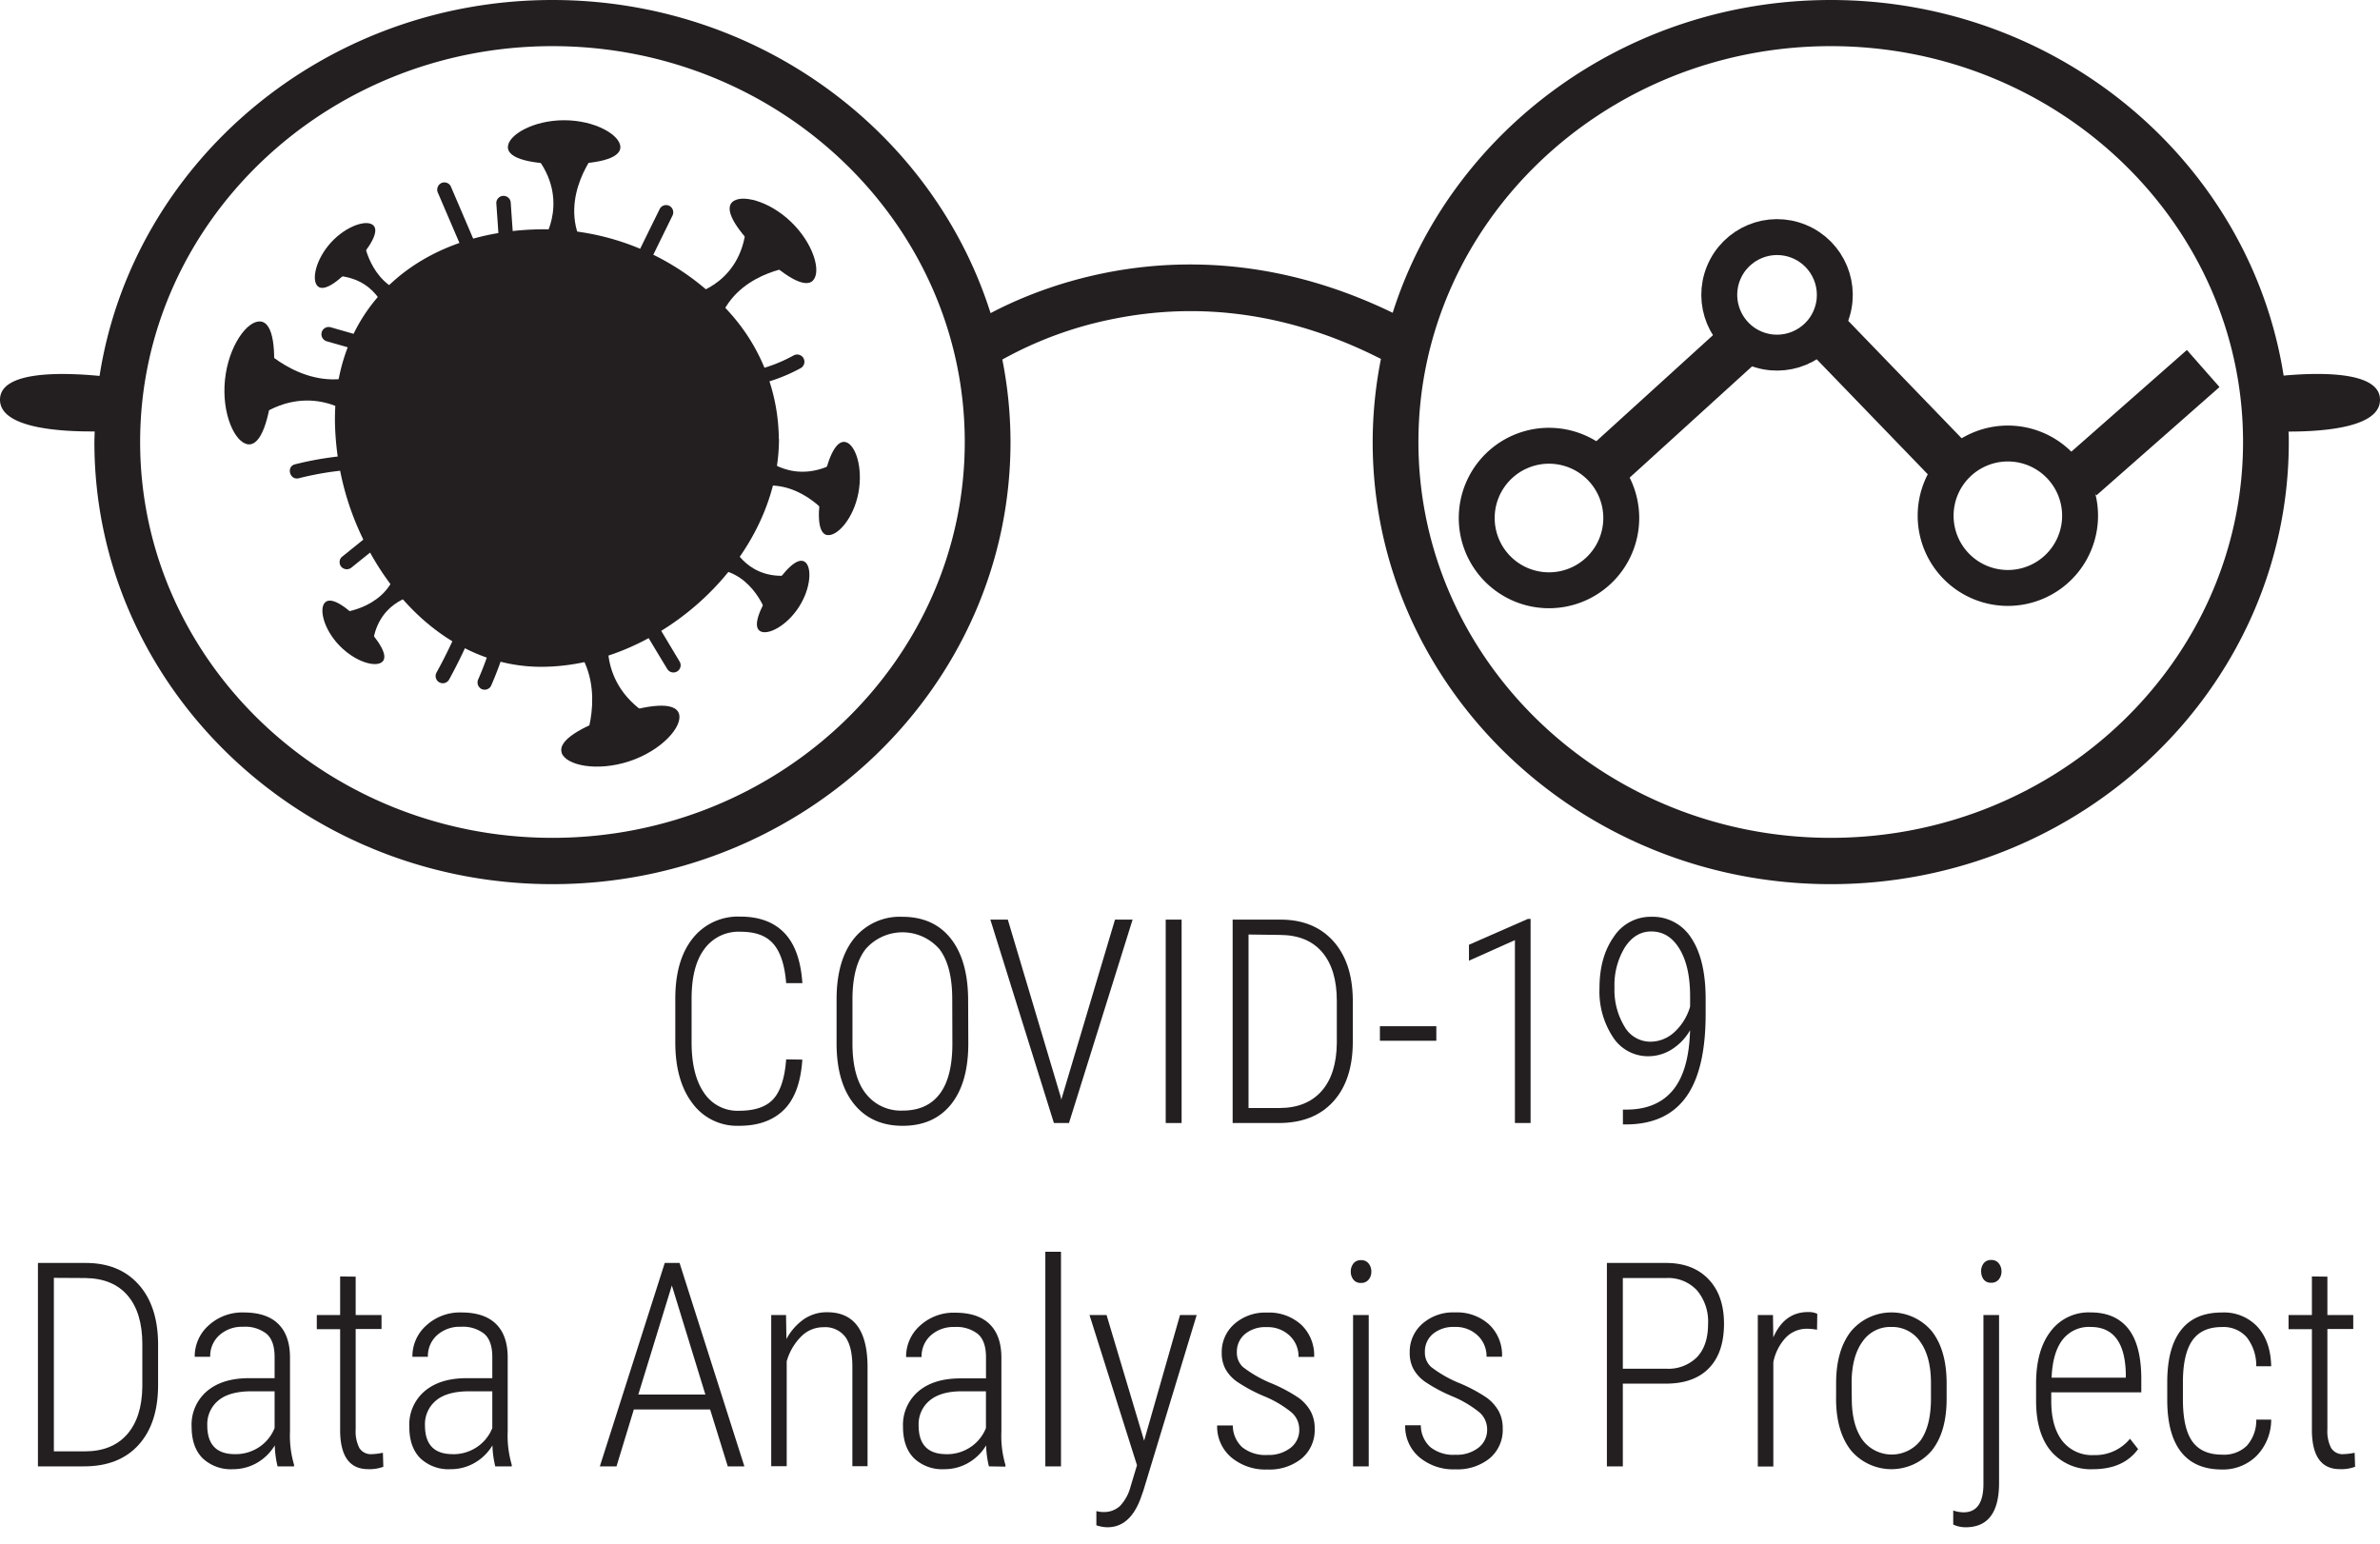 <svg id="Logo" xmlns="http://www.w3.org/2000/svg" viewBox="0 0 530.24 344"><defs><style>.cls-1{fill:#231f20;}.cls-2,.cls-3{fill:none;stroke:#231f20;}.cls-2{stroke-width:11px;}.cls-3{stroke-width:8px;}</style></defs><g id="Logo_Black"><g id="Text"><path class="cls-1" d="M178.75,236.09q-.5,7.62-4.11,11.19t-10,3.56a12.33,12.33,0,0,1-10.36-5q-3.81-5-3.83-13.5v-9.83q0-8.56,3.87-13.42a12.84,12.84,0,0,1,10.6-4.86q6.34,0,9.84,3.65t4,11.17h-3.61c-.33-4.11-1.3-7-2.91-8.81s-4-2.64-7.3-2.64a9.41,9.41,0,0,0-8,3.83q-2.87,3.83-2.86,11.11v9.71q0,7.23,2.77,11.24a8.92,8.92,0,0,0,7.81,4q5.29,0,7.66-2.64c1.58-1.77,2.52-4.7,2.83-8.81Z"/><path class="cls-1" d="M215.73,232.48q0,8.78-3.84,13.57t-10.79,4.79q-6.87,0-10.78-4.79t-3.94-13.48V222.7q0-8.74,3.89-13.59A13.09,13.09,0,0,1,201,204.27q7,0,10.83,4.86t3.86,13.67Zm-3.58-9.84q0-7.44-2.86-11.17a10.9,10.9,0,0,0-16.37-.08q-2.92,3.66-3,10.94v10.15q0,7.47,3,11.22a9.87,9.87,0,0,0,8.21,3.75q5.42,0,8.24-3.73t2.81-11.24Z"/><path class="cls-1" d="M236.36,244.55l.09.5.13-.5,11.83-39.65h3.92l-14.17,45.32H234.8L220.64,204.9h3.89Z"/><path class="cls-1" d="M263.25,250.22h-3.54V204.9h3.54Z"/><path class="cls-1" d="M274.62,250.22V204.9h10.67q7.38,0,11.68,4.71t4.42,13v9.49q0,8.53-4.35,13.33t-12.18,4.79Zm3.54-42v38.66H285q6.07,0,9.41-3.75t3.42-10.72V223q0-7-3.25-10.83t-9.42-3.86Z"/><path class="cls-1" d="M320,231.89H307.43v-3.24H320Z"/><path class="cls-1" d="M341,250.22h-3.49V209.47l-10.24,4.58V210.5l13.13-5.76h.6Z"/><path class="cls-1" d="M376.53,229.55a12.17,12.17,0,0,1-4.07,4.26,9.75,9.75,0,0,1-5.23,1.53,9.25,9.25,0,0,1-7.88-4.26,18.46,18.46,0,0,1-3-10.91q0-6.91,3.16-11.4a9.78,9.78,0,0,1,8.39-4.5A10.15,10.15,0,0,1,376.8,209Q380,213.8,380,222.58v3.36q0,12.39-4.33,18.44t-13.16,6.15h-.94l0-3.3h1q6.72-.09,10.22-4.43T376.53,229.55Zm-8.84,2.55A7.89,7.89,0,0,0,373,230a12.36,12.36,0,0,0,3.54-5.72V222q0-6.69-2.36-10.58t-6.3-3.88c-2.39,0-4.35,1.19-5.88,3.55a16.13,16.13,0,0,0-2.31,8.95,15.76,15.76,0,0,0,2.21,8.65A6.63,6.63,0,0,0,367.69,232.1Z"/><path class="cls-1" d="M8.45,326.72V281.4H19.13q7.38,0,11.67,4.71t4.42,13v9.5q0,8.52-4.34,13.32t-12.19,4.79Zm3.55-42v38.66h6.88q6.07,0,9.4-3.75T31.71,309v-9.5q0-7-3.26-10.83T19,284.76Z"/><path class="cls-1" d="M61.84,326.72a21.7,21.7,0,0,1-.62-4.67,11.17,11.17,0,0,1-4,3.91,10.63,10.63,0,0,1-5.31,1.39,9.11,9.11,0,0,1-6.79-2.46q-2.43-2.46-2.43-7A9.79,9.79,0,0,1,46.07,310q3.38-2.9,9.32-2.93h5.79v-4.7c0-2.41-.59-4.13-1.79-5.18a7.7,7.7,0,0,0-5.24-1.57,7.53,7.53,0,0,0-5.26,1.86,6.25,6.25,0,0,0-2.06,4.83l-3.45,0a9.22,9.22,0,0,1,3.11-7,11.07,11.07,0,0,1,7.81-2.88q5.09,0,7.69,2.55t2.62,7.44v16.53a22.91,22.91,0,0,0,.9,7.41v.37ZM52.34,324a9.42,9.42,0,0,0,5.41-1.58,9.22,9.22,0,0,0,3.43-4.24V310H55.71q-4.74.06-7.13,2.1a6.84,6.84,0,0,0-2.4,5.49Q46.18,324,52.34,324Z"/><path class="cls-1" d="M79.24,284.45V293H85v3.11H79.24v22.39a8.11,8.11,0,0,0,.82,4.12A3,3,0,0,0,82.82,324a14.42,14.42,0,0,0,2.49-.31l.09,3.12a8.63,8.63,0,0,1-3.39.53q-6.08,0-6.23-8.35V296.15h-5.2V293h5.2v-8.59Z"/><path class="cls-1" d="M110.34,326.72a22.24,22.24,0,0,1-.63-4.67,11,11,0,0,1-4,3.91,10.57,10.57,0,0,1-5.3,1.39,9.11,9.11,0,0,1-6.79-2.46q-2.43-2.46-2.43-7A9.79,9.79,0,0,1,94.57,310q3.38-2.9,9.32-2.93h5.79v-4.7c0-2.41-.59-4.13-1.79-5.18a7.7,7.7,0,0,0-5.24-1.57,7.53,7.53,0,0,0-5.26,1.86,6.25,6.25,0,0,0-2.06,4.83l-3.45,0a9.18,9.18,0,0,1,3.11-7,11.07,11.07,0,0,1,7.81-2.88q5.08,0,7.69,2.55t2.62,7.44v16.53a22.91,22.91,0,0,0,.9,7.41v.37Zm-9.5-2.71a9.37,9.37,0,0,0,5.4-1.58,9.18,9.18,0,0,0,3.44-4.24V310h-5.47q-4.74.06-7.13,2.1a6.84,6.84,0,0,0-2.4,5.49Q94.68,324,100.84,324Z"/><path class="cls-1" d="M158.21,314.05h-17l-3.86,12.67h-3.71L148.1,281.4h3.3l14.44,45.32h-3.7Zm-16-3.33h14.94l-7.47-24.31Z"/><path class="cls-1" d="M175.12,293l.09,5.35A12.63,12.63,0,0,1,179,294a9,9,0,0,1,5.28-1.62q8.8,0,9,11.73v22.57H189.9V304.53q0-4.51-1.58-6.66a5.62,5.62,0,0,0-4.89-2.15,6.91,6.91,0,0,0-4.87,2,12.76,12.76,0,0,0-3.29,5.58v23.38h-3.45V293Z"/><path class="cls-1" d="M220.32,326.72a21.7,21.7,0,0,1-.62-4.67,11.11,11.11,0,0,1-4,3.91,10.57,10.57,0,0,1-5.3,1.39,9.11,9.11,0,0,1-6.79-2.46q-2.43-2.46-2.43-7a9.79,9.79,0,0,1,3.38-7.84q3.38-2.9,9.32-2.93h5.79v-4.7c0-2.41-.59-4.13-1.79-5.18a7.7,7.7,0,0,0-5.24-1.57,7.53,7.53,0,0,0-5.26,1.86,6.25,6.25,0,0,0-2.06,4.83l-3.45,0a9.22,9.22,0,0,1,3.11-7,11.07,11.07,0,0,1,7.81-2.88q5.08,0,7.69,2.55t2.62,7.44v16.53a22.91,22.91,0,0,0,.9,7.41v.37Zm-9.5-2.71a9.37,9.37,0,0,0,5.4-1.58,9.18,9.18,0,0,0,3.44-4.24V310h-5.48c-3.15,0-5.53.74-7.12,2.1a6.84,6.84,0,0,0-2.4,5.49Q204.66,324,210.82,324Z"/><path class="cls-1" d="M236.38,326.72h-3.49V278.91h3.49Z"/><path class="cls-1" d="M254.9,321l8-28h3.71l-11.86,39.07-.66,1.87q-2.38,6.34-7.34,6.35a7.88,7.88,0,0,1-2.49-.44l0-3.17a5.54,5.54,0,0,0,1.58.21,5.15,5.15,0,0,0,3.68-1.34,9.9,9.9,0,0,0,2.36-4.32l1.43-4.76L242.73,293h3.8Z"/><path class="cls-1" d="M289.46,318.42a5,5,0,0,0-1.81-3.8,24.3,24.3,0,0,0-6.12-3.57,34.81,34.81,0,0,1-6-3.24A8.68,8.68,0,0,1,273,305a7.57,7.57,0,0,1-.81-3.61A8.27,8.27,0,0,1,275,295a10.36,10.36,0,0,1,7.25-2.54,10.67,10.67,0,0,1,7.66,2.71,9.39,9.39,0,0,1,2.87,7.16H289.3a6.31,6.31,0,0,0-2-4.75,7.05,7.05,0,0,0-5.11-1.88,7.12,7.12,0,0,0-4.84,1.55,5.13,5.13,0,0,0-1.79,4.05,4.31,4.31,0,0,0,1.37,3.3,27.32,27.32,0,0,0,5.92,3.45,34.92,34.92,0,0,1,6.47,3.4,9.41,9.41,0,0,1,2.68,3,7.92,7.92,0,0,1,.9,3.88,8.25,8.25,0,0,1-2.89,6.63,11.38,11.38,0,0,1-7.63,2.46,11.83,11.83,0,0,1-8.11-2.74,9,9,0,0,1-3.1-7.07h3.49a6.57,6.57,0,0,0,2.1,4.85,8.22,8.22,0,0,0,5.62,1.72,7.89,7.89,0,0,0,5.11-1.56A5,5,0,0,0,289.46,318.42Z"/><path class="cls-1" d="M300.94,283.33a2.85,2.85,0,0,1,.59-1.81,2,2,0,0,1,1.68-.74,2,2,0,0,1,1.7.74,2.75,2.75,0,0,1,.61,1.81,2.7,2.7,0,0,1-.61,1.79,2.07,2.07,0,0,1-1.7.73,2,2,0,0,1-1.68-.73A2.79,2.79,0,0,1,300.94,283.33Zm4,43.39h-3.49V293h3.49Z"/><path class="cls-1" d="M331.32,318.42a5,5,0,0,0-1.8-3.8,24.49,24.49,0,0,0-6.12-3.57,34.81,34.81,0,0,1-6-3.24,8.68,8.68,0,0,1-2.52-2.82,7.57,7.57,0,0,1-.81-3.61,8.27,8.27,0,0,1,2.8-6.42,10.34,10.34,0,0,1,7.25-2.54,10.67,10.67,0,0,1,7.66,2.71,9.38,9.38,0,0,1,2.86,7.16h-3.45a6.34,6.34,0,0,0-2-4.75,7.05,7.05,0,0,0-5.11-1.88,7.12,7.12,0,0,0-4.84,1.55,5.13,5.13,0,0,0-1.79,4.05,4.31,4.31,0,0,0,1.37,3.3,27.06,27.06,0,0,0,5.92,3.45,34.92,34.92,0,0,1,6.47,3.4,9.54,9.54,0,0,1,2.68,3,7.92,7.92,0,0,1,.9,3.88,8.25,8.25,0,0,1-2.89,6.63,11.39,11.39,0,0,1-7.63,2.46,11.81,11.81,0,0,1-8.11-2.74,9,9,0,0,1-3.1-7.07h3.49a6.57,6.57,0,0,0,2.1,4.85,8.22,8.22,0,0,0,5.62,1.72,7.84,7.84,0,0,0,5.1-1.56A5,5,0,0,0,331.32,318.42Z"/><path class="cls-1" d="M361.55,308.29v18.43H358V281.4h13.17q6,0,9.46,3.61t3.46,9.93q0,6.45-3.35,9.9t-9.63,3.45Zm0-3.33h9.62a9,9,0,0,0,6.93-2.6q2.44-2.6,2.44-7.36a10.79,10.79,0,0,0-2.47-7.5,8.77,8.77,0,0,0-6.87-2.74h-9.65Z"/><path class="cls-1" d="M404.82,296.28a12.44,12.44,0,0,0-2.18-.22,6.5,6.5,0,0,0-4.81,2,11.21,11.21,0,0,0-2.75,5.45v23.25h-3.46V293H395l.07,5q2.46-5.65,7.72-5.66a4.28,4.28,0,0,1,2.08.4Z"/><path class="cls-1" d="M409.07,308.17q0-7.29,3.3-11.52a11.75,11.75,0,0,1,18-.06q3.28,4.17,3.32,11.49v3.58q0,7.41-3.32,11.55a11.81,11.81,0,0,1-17.88.09q-3.3-4.05-3.43-11.15Zm3.49,3.47q0,5.81,2.35,9.14a8.14,8.14,0,0,0,13,.13q2.26-3.21,2.29-9.18v-3.57q0-5.82-2.36-9.16a7.55,7.55,0,0,0-6.51-3.34,7.47,7.47,0,0,0-6.38,3.26c-1.58,2.18-2.39,5.17-2.43,9Z"/><path class="cls-1" d="M445.37,293v37.42q0,9.87-7.44,9.87a6.57,6.57,0,0,1-2.77-.6l0-3.14a7.32,7.32,0,0,0,2.31.41c2.94,0,4.42-2.11,4.42-6.32V293Zm-4-9.71a2.9,2.9,0,0,1,.57-1.81,2,2,0,0,1,1.67-.74,2,2,0,0,1,1.69.74,2.75,2.75,0,0,1,.61,1.81,2.7,2.7,0,0,1-.61,1.79,2.06,2.06,0,0,1-1.69.73,2,2,0,0,1-1.67-.73A2.84,2.84,0,0,1,441.39,283.33Z"/><path class="cls-1" d="M466.35,327.35a11.66,11.66,0,0,1-9.31-3.9q-3.36-3.88-3.42-11.08v-4.11q0-7.41,3.24-11.62a10.58,10.58,0,0,1,8.9-4.22q5.48,0,8.36,3.58t2.94,11v3.23H457v1.9q0,5.79,2.48,8.94a8.4,8.4,0,0,0,7,3.14,10,10,0,0,0,8.06-3.64l1.81,2.3Q473.08,327.34,466.35,327.35Zm-.59-31.69a7.41,7.41,0,0,0-6.27,2.88c-1.46,1.92-2.27,4.72-2.41,8.42h16.53v-.91Q473.36,295.65,465.76,295.66Z"/><path class="cls-1" d="M495.05,324.11a7.27,7.27,0,0,0,5.54-2,8.55,8.55,0,0,0,2.09-5.8H506a11.54,11.54,0,0,1-3.3,8.11,10.6,10.6,0,0,1-7.66,3q-6,0-9.07-3.85t-3.13-11.41V308q0-7.71,3.07-11.64t9.1-3.92a10.19,10.19,0,0,1,7.91,3.16c1.93,2.1,3,5.05,3.08,8.82h-3.33a10.22,10.22,0,0,0-2.12-6.46,6.9,6.9,0,0,0-5.54-2.28q-4.49,0-6.58,3t-2.1,9.27v3.82c0,4.32.7,7.45,2.11,9.41S492.06,324.11,495.05,324.11Z"/><path class="cls-1" d="M518.52,284.45V293h5.76v3.11h-5.76v22.39a8.09,8.09,0,0,0,.83,4.12A3,3,0,0,0,522.1,324a14.42,14.42,0,0,0,2.49-.31l.1,3.12a8.65,8.65,0,0,1-3.4.53q-6.06,0-6.22-8.35V296.15h-5.2V293h5.2v-8.59Z"/></g><g id="Data"><line class="cls-2" x1="463.43" y1="106.24" x2="490.85" y2="82.11"/><line class="cls-2" x1="358.93" y1="102.75" x2="388.29" y2="76.06"/><line class="cls-2" x1="406.11" y1="73.55" x2="434.8" y2="103.26"/><path class="cls-3" d="M345.09,131.52A16.1,16.1,0,1,0,329,115.42,16.1,16.1,0,0,0,345.09,131.52Z"/><path class="cls-3" d="M447.33,131a16.09,16.09,0,1,0-16.09-16.09A16.09,16.09,0,0,0,447.33,131Z"/><circle class="cls-3" cx="395.91" cy="65.7" r="12.87" transform="translate(183.7 406.33) rotate(-67.5)"/></g><g id="Virus"><path class="cls-1" d="M129.67,54.31C124.32,43.73,133,33.57,133,33.57c-8.89-4.26-14.63,0-14.63,0C127.63,43.88,121,53.63,121,53.63Z"/><path class="cls-1" d="M138.21,32.79c0,2.69-5.61,3.77-12.53,3.77s-12.53-1.08-12.53-3.77,5.61-6,12.53-6,12.53,3.3,12.53,6"/><path class="cls-1" d="M160.06,72.07c3.49-11.34,16.78-12.64,16.78-12.64-3.45-9.23-10.54-10.14-10.54-10.14-.47,13.85-12,16.28-12,16.28Z"/><path class="cls-1" d="M181.14,62.49c-1.86,1.94-6.65-1.18-11.64-6s-8.28-9.46-6.42-11.4,8.2-.43,13.18,4.37,6.75,11.06,4.88,13"/><path class="cls-1" d="M80.63,83.35C68.46,88,58.32,77.42,58.32,77.42c-5.64,9.24-1.61,16-1.61,16,12.29-9,22.21-.65,22.21-.65Z"/><path class="cls-1" d="M58.05,71.63c2.94.3,3.49,6.55,2.73,14.11S58.22,99.32,55.28,99s-5.93-6.79-5.16-14.36,5-13.33,7.93-13"/><path class="cls-1" d="M126.57,142.32c9.26,9.17,3.74,22.77,3.74,22.77,10.75,1.35,15.25-5.09,15.25-5.09-13.24-7.52-9.72-20-9.72-20Z"/><path class="cls-1" d="M125.15,167.72c-.94-2.8,4.53-5.87,11.75-8.28s13.43-3.25,14.36-.44-3.76,8.19-11,10.6-14.2.93-15.14-1.88"/><path class="cls-1" d="M90.62,65.44c-8.39-2.32-9.61-12-9.61-12-6.7,2.73-7.22,7.94-7.22,7.94C84,61.4,86,69.81,86,69.81Z"/><path class="cls-1" d="M83.15,50.19c1.47,1.33-.72,4.9-4.13,8.65s-6.76,6.28-8.22,4.95-.49-6,2.93-9.75,8-5.18,9.42-3.85"/><path class="cls-1" d="M88.13,127.76c-2.86,8.21-12.63,8.81-12.63,8.81,2.28,6.86,7.45,7.71,7.45,7.71.72-10.13,9.24-11.6,9.24-11.6Z"/><path class="cls-1" d="M72.43,134.22c1.42-1.38,4.84,1,8.37,4.68s5.82,7.16,4.4,8.53-6,.09-9.55-3.56-4.64-8.28-3.22-9.65"/><path class="cls-1" d="M159.44,126.78c8.65.91,11.46,10.3,11.46,10.3,6.16-3.79,5.81-9,5.81-9-10,1.61-13.41-6.35-13.41-6.35Z"/><path class="cls-1" d="M169.31,140.6c-1.66-1.07-.09-4.95,2.66-9.22s5.64-7.29,7.3-6.22,1.46,5.84-1.29,10.1-7,6.41-8.67,5.34"/><path class="cls-1" d="M167.86,108.69c9.61-2.72,16.61,6.1,16.61,6.1,4.95-6.66,2.36-12.1,2.36-12.1-10,6-17-1.06-17-1.06Z"/><path class="cls-1" d="M184.27,119.23c-2.22-.43-2.21-5.25-1.09-11s2.91-10.19,5.14-9.75,4,5.6,2.93,11.32-4.75,9.83-7,9.4"/><path class="cls-1" d="M79.86,101.34a72.73,72.73,0,0,0-14.15,2.12c-2,.51-1.15,3.61.86,3.1a67.75,67.75,0,0,1,13.29-2,1.64,1.64,0,0,0,1.6-1.61,1.61,1.61,0,0,0-1.6-1.6"/><path class="cls-1" d="M85.18,118.65a1.66,1.66,0,0,0-2.27,0l-6.78,5.46a1.6,1.6,0,0,0,0,2.27,1.65,1.65,0,0,0,2.27,0l6.78-5.46a1.6,1.6,0,0,0,0-2.27"/><path class="cls-1" d="M80.67,74.92l-7-2a1.61,1.61,0,0,0-2,1.12,1.64,1.64,0,0,0,1.12,2l7,2a1.62,1.62,0,0,0,2-1.12,1.64,1.64,0,0,0-1.12-2"/><path class="cls-1" d="M106.17,54.93q-2.88-6.75-5.78-13.5a1.62,1.62,0,0,0-2.2-.57,1.66,1.66,0,0,0-.58,2.2l5.79,13.5a1.62,1.62,0,0,0,2.2.57,1.64,1.64,0,0,0,.57-2.2"/><path class="cls-1" d="M113.79,45.25a1.61,1.61,0,0,0-3.22,0q.3,4.16.58,8.33a1.61,1.61,0,0,0,3.22,0c-.19-2.78-.39-5.56-.58-8.33"/><path class="cls-1" d="M149.21,45.91a1.61,1.61,0,0,0-2.19.57q-2.64,5.35-5.26,10.71a1.65,1.65,0,0,0,.58,2.2,1.62,1.62,0,0,0,2.2-.58l5.25-10.71a1.64,1.64,0,0,0-.58-2.19"/><path class="cls-1" d="M179,79.78a1.64,1.64,0,0,0-2.2-.58,33.85,33.85,0,0,1-9.68,3.55,1.61,1.61,0,1,0,.86,3.1A37.59,37.59,0,0,0,178.43,82a1.62,1.62,0,0,0,.57-2.2"/><path class="cls-1" d="M151.42,147.42l-6.09-10.18a1.61,1.61,0,0,0-2.78,1.63q3,5.08,6.1,10.17a1.6,1.6,0,0,0,2.77-1.62"/><path class="cls-1" d="M113.05,136.13a1.61,1.61,0,0,0-2,1.13,71.44,71.44,0,0,1-4.46,14,1.67,1.67,0,0,0,.58,2.2,1.62,1.62,0,0,0,2.2-.58,75.5,75.5,0,0,0,4.78-14.81,1.65,1.65,0,0,0-1.13-2"/><path class="cls-1" d="M104.68,137.41a1.66,1.66,0,0,0-2,1.13,112.23,112.23,0,0,1-5.41,11.28,1.6,1.6,0,1,0,2.77,1.62,119.76,119.76,0,0,0,5.75-12.05,1.63,1.63,0,0,0-1.13-2"/><path class="cls-1" d="M173.55,97.74c0,26.53-26.42,50.83-53,50.83-16.91,0-30.91-11.58-38.85-26.86a62,62,0,0,1-7.08-28.22c0-26.54,20.13-42.4,46.68-42.4a55.63,55.63,0,0,1,41.65,19,42.4,42.4,0,0,1,10.56,27.68"/></g><path id="Glasses" class="cls-1" d="M407.87,186.68c-50.65,0-91.86-39.57-91.86-88.21s41.21-88.19,91.86-88.19,91.86,39.57,91.86,88.19-41.21,88.21-91.86,88.21m-284.79,0c-50.65,0-91.86-39.57-91.86-88.21s41.21-88.19,91.86-88.19,91.86,39.57,91.86,88.19-41.21,88.21-91.86,88.21M530.24,89.06c0-6.36-13.42-6.1-21.47-5.37C501.35,36.38,458.93,0,407.87,0,362,0,323.07,29.39,310.28,69.69c-42.17-20.46-76.8-6.68-89.59.08C207.93,29.43,169,0,123.08,0,72,0,29.56,36.41,22.18,83.76,14.24,83,0,82.5,0,89.06c0,6.25,13,7.13,21.09,7.07,0,.78-.06,1.56-.06,2.34C21,152.78,66.81,197,123.08,197s102.05-44.18,102.05-98.49a94.81,94.81,0,0,0-1.82-18.4,84.62,84.62,0,0,1,24.23-8.95c20.27-4.2,40.48-1.17,60.12,8.81a95.31,95.31,0,0,0-1.84,18.54c0,54.31,45.78,98.49,102.05,98.49s102.05-44.18,102.05-98.49c0-.78,0-1.56-.06-2.35,8.13,0,20.38-1,20.38-7.06"/></g></svg>